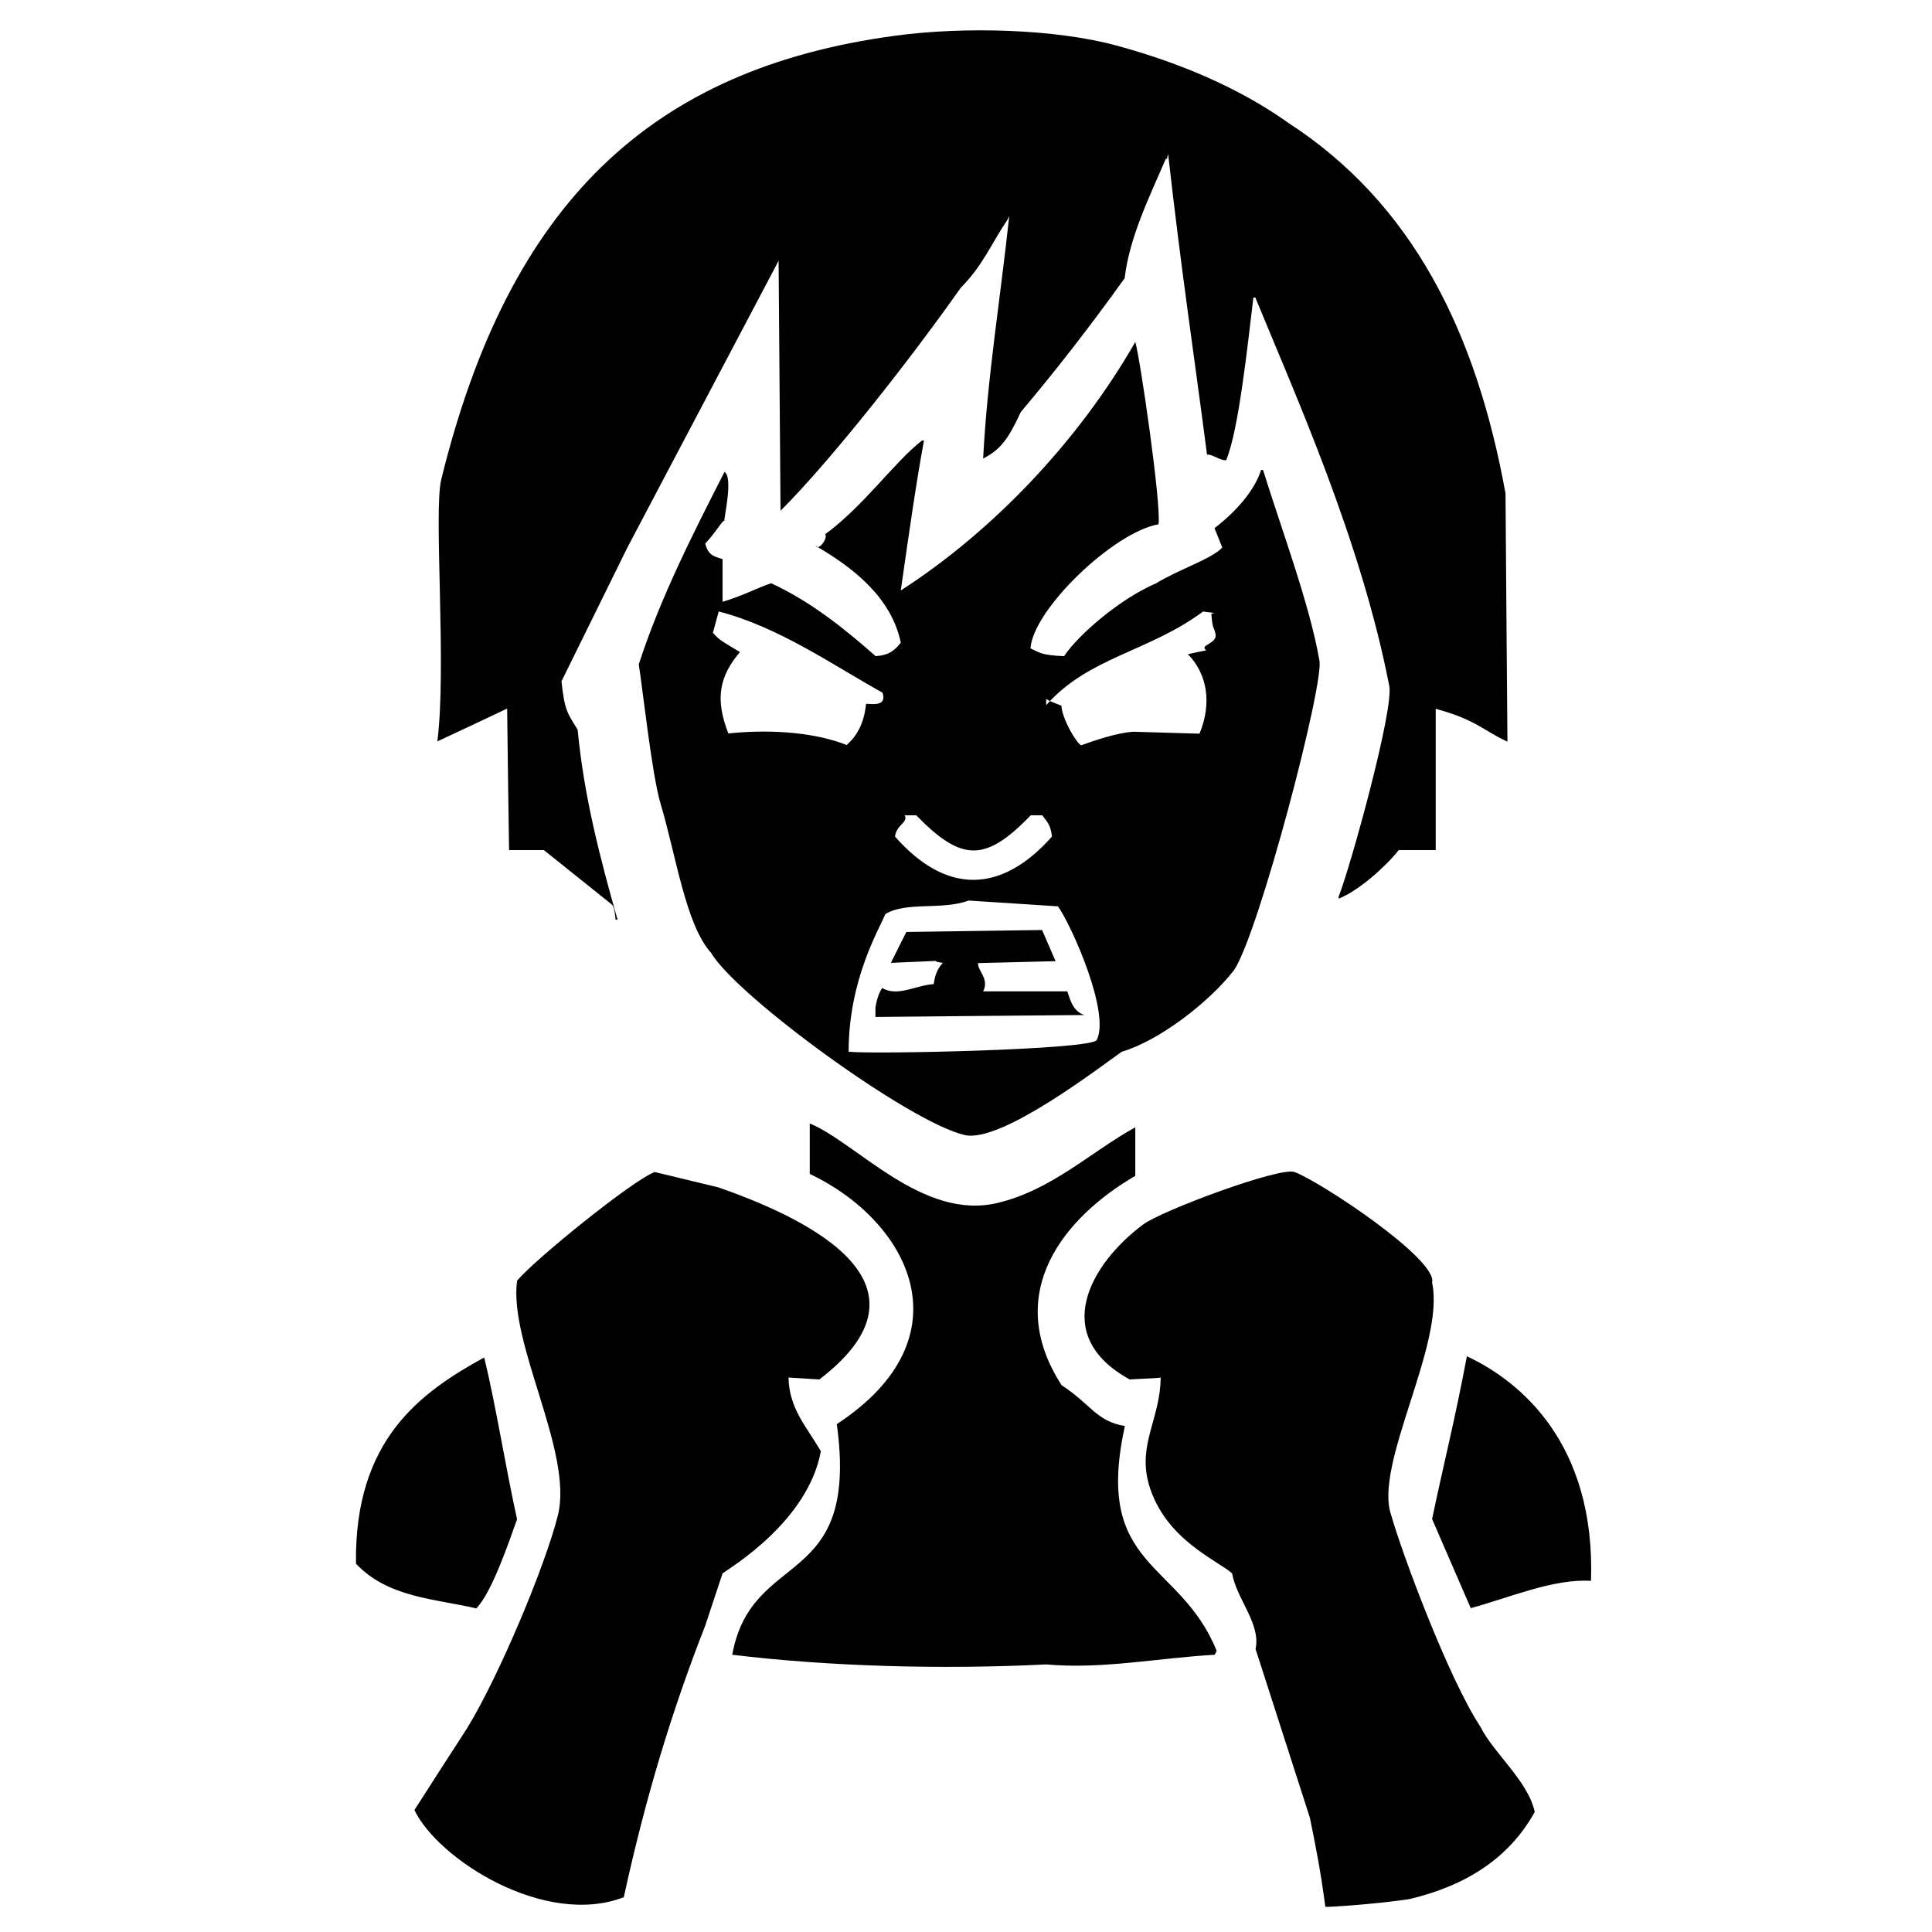 <?xml version="1.0" encoding="utf-8"?>
<!-- Generator: Adobe Illustrator 27.0.1, SVG Export Plug-In . SVG Version: 6.00 Build 0)  -->
<svg version="1.1" id="Layer_1" xmlns="http://www.w3.org/2000/svg" xmlns:xlink="http://www.w3.org/1999/xlink" x="0px" y="0px"
	 viewBox="0 0 800 800" style="enable-background:new 0 0 800 800;" xml:space="preserve">
<style type="text/css">
	.st0{clip-path:url(#SVGID_00000050649792274731853940000006050648938902515081_);}
	.st1{fill-rule:evenodd;clip-rule:evenodd;fill:#010101;}
</style>
<g>
	<defs>
		<rect id="SVGID_1_" x="140.4" y="8.6" width="519.1" height="782.7"/>
	</defs>
	<clipPath id="SVGID_00000140734484148535939910000009637061176023504007_">
		<use xlink:href="#SVGID_1_"  style="overflow:visible;"/>
	</clipPath>
	<g style="clip-path:url(#SVGID_00000140734484148535939910000009637061176023504007_);">
		<path class="st1" d="M594.5,352c-5.1,0-10.2,0-15.3,0c-5.3,6.7-16.6,16.9-24.9,20.1c0-0.3,0-0.5,0-0.8c5-12.7,23.3-78.9,20.9-87.6
			c-11.7-59.9-38.5-119.4-55.4-160.5c-0.3,0-0.5,0-0.8,0c-2.4,19.8-6.1,55.2-11.3,67.4c-2.7,0-5.4-2.4-7.9-2.4
			c-5.4-41.5-10.7-76.4-16.1-124.4c-0.3,0.5-0.5,3.4-0.8,1.6c-7.2,16.6-15.3,33.2-17.2,49.8c-15,20.9-28.6,38.3-43,55.4
			c-5.4,11.7-8.6,15.6-15.6,19.3c1.7-33.4,7.2-66.8,10.8-100.4c-0.3,0.5-0.5,1.1-0.8,1.6c-6.4,9.4-10,18.7-19.3,28.1
			c-20,28.4-52.9,70.6-74.6,92.3c-0.3-34.3-0.5-69.3-0.8-103.6c-0.3,0.5-0.5,1.1-0.8,1.6c-20.6,39.1-41.2,78.2-61.8,117.2
			c-9.1,18.5-18.2,36.9-27.3,55.4c1.3,12.6,2.7,13.4,6.7,20.1c2.6,27.5,9.2,52.8,16.5,78.6c-0.3,0-0.5,0-0.8,0
			c-0.5-5.3-1.1-5.8-1.6-6.3c-9.4-7.5-18.7-15-28.1-22.5c-2.8,0-9.6,0-14.4,0c-0.3-19.5-0.5-32.1-0.8-58.6
			c-9.6,4.6-19.3,9.1-28.9,13.6c3.9-30.7-1.6-95.2,1.6-108.4C210.8,84,269.7,28.4,370.6,14.8c28.7-3.9,66.3-2.8,91.5,4
			c26.9,7.3,51.3,17.8,71.4,32.1c51.3,33.3,77.7,86.3,89.9,153.4c0.3,34.3,0.5,73.6,0.8,102.8c-9.9-4.5-13-9.1-29.7-13.6
			C594.5,319.9,594.5,332.5,594.5,352z M470.1,141.6c1.9,6.1,10.9,67.7,9.6,75.5c-18.7,3.3-52,35.4-53,51.4
			c3.7,1.6,4.1,2.8,13.9,3.2c6.1-9.1,23.4-23.9,38.2-30.2c9-5.6,23.3-10.2,27.3-14.8c-1.1-2.7-2.1-5.4-3.2-8
			c8.5-6.5,16.5-15.3,19.3-24.1c0.3,0,0.5,0,0.8,0c7.6,24.5,19.3,55.6,23.3,78.7c2.4,8.6-25,113.1-35.3,128.4
			c-10.4,13.4-31.1,29.3-46.5,33.8c-9.8,6.9-50.1,37.9-65,34.5c-22.7-5.1-94.5-57.5-105.1-75.5c-10.5-11.6-14.5-40.5-20.9-61.8
			c-3.5-11.5-7.6-49.1-9-57.6c9-27.8,22.7-54.6,35.5-79.7c3.8,2.4-0.5,20.1,0,20.1c-1.4,0.6-3,4.2-8,9.6c1.2,4.4,3,5.2,7.2,6.4
			c0,5.9,0,11.8,0,17.7c8.1-2.4,13.5-5.4,20.1-7.7c16.4,7.6,30,18.5,43.3,30.2c5.6-0.4,7.9-2.4,10.4-5.6
			c-4-19.2-20.5-31.5-35.3-40.1c1.3,2.3,5.2-3.2,4-4.8c15.9-11.6,29-30.3,40.1-38.8c0.3,0,0.5,0,0.8,0c-3.2,17.2-6.4,39.6-9.6,62.1
			C411.2,219.9,446.7,182.5,470.1,141.6z M297.6,253.2c-0.8,2.9-1.6,5.9-2.4,8.8c2.8,3.2,3.6,3.4,11.2,8
			c-8.4,9.9-10.5,19.2-4.8,33.7c19.3-2,37,0,49,4.8c4-3.6,7.1-8.5,8-16.9c-0.3-0.8,9.2,2.1,6.8-4.8
			C345,275.5,322.5,259.6,297.6,253.2z M498.2,253.2c-22.5,16.7-47.5,18.9-65,38.8c0,2.7,0-2.9,0-2.6c1.1,0.9,6.3,2.8,6.3,2.8
			c0.3,5.6,6.4,15.8,8.2,16.4c5.8-2.1,15.3-5.3,21.7-5.6c9.1,0.3,18.2,0.5,27.3,0.8c5.2-12.7,3.2-24.7-4.8-32.9
			c2.2-0.5,4.8-1.1,7.6-1.6c-3.3-2.4,5.2-2.6,3.7-7.2c-0.5-2.7-1.1-1-1.6-8C505,253.8,499.3,253.5,498.2,253.2z M374.6,337.6
			c1.6,3-3.4,3.8-4,8.8c21.1,24,43.9,23.8,65,0c-0.6-5-1.9-5.9-4-8.8c-1.6,0,0.7,0-4.8,0c-18.8,19.5-28.6,19.3-47.4,0
			C377.8,337.6,376.2,337.6,374.6,337.6z M401.1,372.9c-11.1,4.1-25.8,0.3-34.5,5.6c-2.7,6.6-15.2,27.2-15.2,57
			c10.1,1.1,99.8-0.8,102.7-4.8c5.8-11.2-10.4-47.5-16-55.4C425.7,374.5,413.4,373.7,401.1,372.9z M449,420.3
			c-31.9,0.3-59.2,0.5-86.5,0.8c0-1.3,0-2.7,0-4c0.5-2.7,1.1-5.4,2.8-8c6.3,3.8,13.8-1.1,21.3-1.6c0.5-2.9,1.1-5.9,3.8-8.8
			c-2.4-0.3-2.7-0.5-3-0.8c-6.2,0.3-12.3,0.5-18.5,0.8c2.1-4.3,4.3-8.6,6.4-12.8c18.7-0.3,37.5-0.5,56.2-0.8
			c1.9,4.3,3.7,8.6,5.6,12.9c-10.7,0.3-21.4,0.5-32.1,0.8c-0.3,3.2,4.8,6.4,2.1,11.7c9.7,0,22.3,0,34.8,0
			C442.8,412.2,443.6,418.6,449,420.3z M335.3,465.2c19.4,8,46.8,40.4,77.8,32.9c22.6-5.4,38.6-21.2,57-31.3c0,6.7,0,16.5,0,20.1
			c-28.9,16.8-55.4,48.1-30.5,86.7c12.2,7.9,14.3,14.9,26.2,16.9c-13.1,59.3,22.7,55.3,38,93.1c-0.3,0.5-0.5,1.1-0.8,1.6
			c-23.3,1.3-46.6,6.1-69.8,4c-43.8,2.2-90.4,0.8-130-4c8.1-44.4,52.8-26.3,43.3-95.5c54.9-36,30-84.1-11.2-103.6
			C335.3,479.1,335.3,474.8,335.3,465.2z M326.5,570.4c0.3,12.9,7.3,20.1,13.4,30.5c-5.3,29-37.3,48.1-40.7,50.6
			c-2.4,7.2-4.8,14.5-7.2,21.7c-13.8,35.2-24.7,71.1-33.7,112.4c-32.8,12.6-77-15.8-86.7-36.1c7.2-11.2,14.4-22.5,21.7-33.7
			c13.7-22.3,32.7-68.2,37.7-88.3c6.5-26.1-20.4-71-16.9-97.2c7.5-8.9,47.6-41.4,57-45c8.8,2.1,17.7,4.3,26.5,6.4
			c30.4,10.7,95.8,38,41.7,79.5C335,570.9,330.7,570.7,326.5,570.4z M480.6,570.4c-0.7,0.3-8.6,0.5-12.8,0.8
			c-33.3-18.2-16.3-47.9,5.6-64.2c7.4-5.6,56.4-23.9,62.6-21.7c10.3,3.7,59.5,36.2,57,45.8c5.5,25.7-24.4,75.6-16.9,96.4
			c4.5,15.9,23.7,67.5,36.9,87.5c5.4,10.9,19.8,22.5,22.5,35.3c-10.7,19.3-28.7,30.6-52,36.1c-12.7,1.9-30.8,3.2-34.7,3.2
			c-2.1-16-4.3-26.5-6.4-36.9c-7.5-23.3-15-46.6-22.5-69.9c2.3-10.4-8-20.9-9.7-31.3c-6.2-5.5-27.9-14.1-34.5-36.9
			C471,598,480.5,587.4,480.6,570.4z M200.5,562.1c4.9,20.2,8.6,44.2,13.6,67c-3.4,9.5-10.5,30.5-16.9,36.9
			c-17-4-36.5-4.4-49.8-18.5C146.7,596,174.3,576.5,200.5,562.1z M607.4,561.6c22.1,10.3,53.3,36.1,51.4,93
			c-15.5-1-33.9,7-49.8,11.3c-5.3-12.3-10.7-24.6-16-36.9C597.7,606.5,602.6,587.3,607.4,561.6z"/>
	</g>
</g>
</svg>
